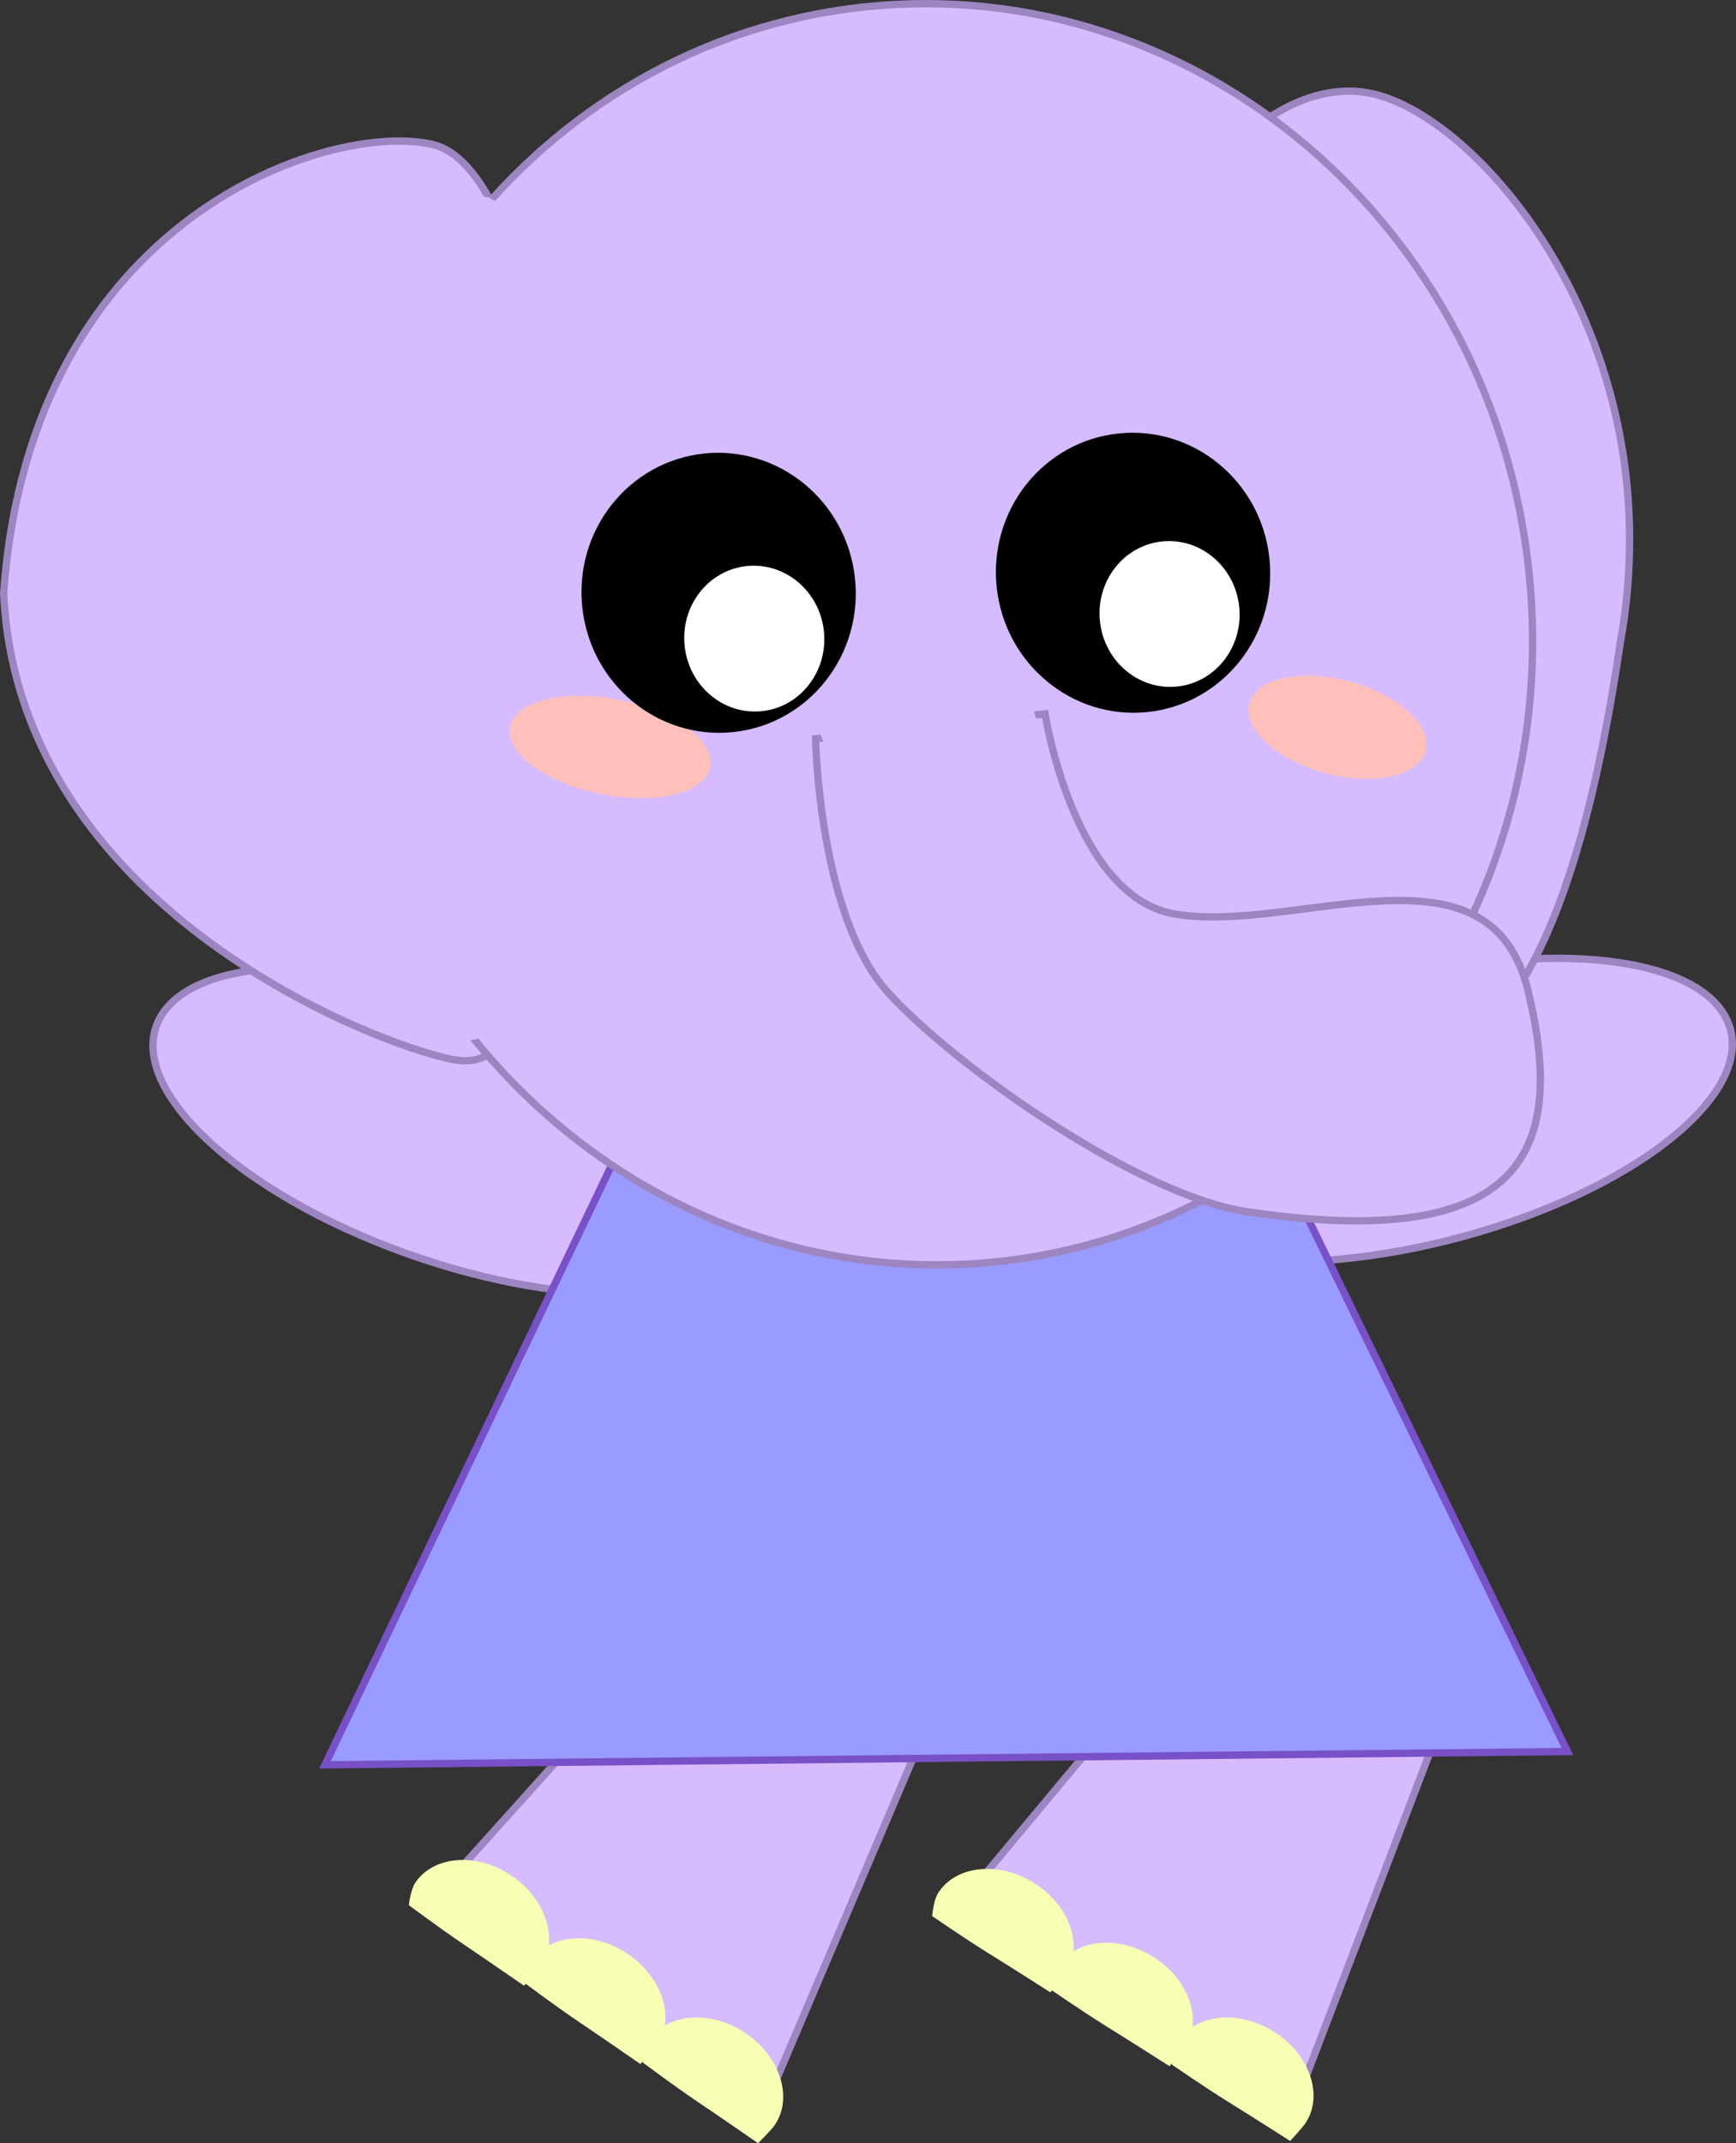 <svg xmlns="http://www.w3.org/2000/svg" xmlns:xlink="http://www.w3.org/1999/xlink" version="1.1" width="237.205" height="292.832" viewBox="0,0,237.205,292.832"><rect x="0" y="0" width="237.205" height="292.832" fill="#333333" stroke="none"/><g><g data-paper-data="{&quot;isPaintingLayer&quot;:true}" fill-rule="nonzero" stroke-linecap="butt" stroke-linejoin="miter" stroke-miterlimit="10" stroke-dasharray="" stroke-dashoffset="0" style="mix-blend-mode: normal"><g data-paper-data="{&quot;index&quot;:null}"><path d="M 130.051 261.531 L 167.445 216.675 L 197.062 235.03 L 176.052 290.041 Z " data-paper-data="{&quot;origPos&quot;:null}" fill="#d6bbff" stroke="#9d85c1" stroke-width="1"/><g data-paper-data="{&quot;origPos&quot;:null}"><path d="M 160.899 279.03 C 163.272 275.202 169.133 274.538 173.989 277.548 C 178.846 280.558 180.86 286.102 178.488 289.93 C 177.983 290.745 176.277 292.525 176.277 292.525 C 176.277 292.525 171.133 289.235 167.763 287.146 C 164.663 285.225 160.135 282.105 160.135 282.105 C 160.135 282.105 160.321 279.964 160.899 279.03 Z " data-paper-data="{&quot;origPos&quot;:null}" stroke-width="1" fill="#f7ffb5" stroke="none"/><path d="M 144.417 268.815 C 146.789 264.986 152.65 264.323 157.507 267.333 C 162.364 270.343 164.377 275.887 162.005 279.715 C 161.5 280.529 159.795 282.31 159.795 282.31 C 159.795 282.31 154.651 279.02 151.28 276.931 C 148.18 275.009 143.653 271.89 143.653 271.89 C 143.653 271.89 143.838 269.749 144.417 268.815 Z " data-paper-data="{&quot;origPos&quot;:null}" stroke-width="1" fill="#f7ffb5" stroke="none"/><path d="M 141.225 257.242 C 146.082 260.252 148.096 265.796 145.723 269.624 C 145.219 270.439 143.513 272.219 143.513 272.219 C 143.513 272.219 138.369 268.929 134.999 266.84 C 131.899 264.919 127.371 261.799 127.371 261.799 C 127.371 261.799 127.556 259.658 128.135 258.724 C 130.508 254.895 136.369 254.232 141.225 257.242 Z " data-paper-data="{&quot;origPos&quot;:null}" stroke-width="1" fill="#f7ffb5" stroke="none"/></g></g><g data-paper-data="{&quot;index&quot;:null}"><path d="M 58.541 260.132 L 97.586 216.705 L 126.496 236.155 L 103.444 290.341 Z " data-paper-data="{&quot;origPos&quot;:null}" fill="#d6bbff" stroke="#9d85c1" stroke-width="1"/><g data-paper-data="{&quot;origPos&quot;:null}"><path d="M 88.714 278.772 C 91.228 275.035 97.109 274.591 101.85 277.781 C 106.591 280.97 108.397 286.585 105.882 290.322 C 105.347 291.117 103.577 292.832 103.577 292.832 C 103.577 292.832 98.559 289.352 95.269 287.139 C 92.243 285.103 87.836 281.817 87.836 281.817 C 87.836 281.817 88.101 279.684 88.714 278.772 Z " data-paper-data="{&quot;origPos&quot;:null}" stroke-width="1" fill="#f7ffb5" stroke="none"/><path d="M 72.625 267.948 C 75.139 264.211 81.02 263.767 85.761 266.956 C 90.502 270.146 92.307 275.761 89.793 279.498 C 89.258 280.293 87.488 282.008 87.488 282.008 C 87.488 282.008 82.47 278.528 79.18 276.315 C 76.154 274.279 71.746 270.992 71.746 270.992 C 71.746 270.992 72.011 268.859 72.625 267.948 Z " data-paper-data="{&quot;origPos&quot;:null}" stroke-width="1" fill="#f7ffb5" stroke="none"/><path d="M 69.868 256.264 C 74.609 259.454 76.414 265.069 73.9 268.806 C 73.365 269.601 71.595 271.316 71.595 271.316 C 71.595 271.316 66.577 267.836 63.287 265.623 C 60.261 263.587 55.853 260.3 55.853 260.3 C 55.853 260.3 56.118 258.167 56.732 257.255 C 59.246 253.518 65.127 253.075 69.868 256.264 Z " data-paper-data="{&quot;origPos&quot;:null}" stroke-width="1" fill="#f7ffb5" stroke="none"/></g></g><path d="M 235.985 139.385 C 240.264 148.608 225.039 161.583 201.979 168.364 C 178.918 175.146 156.755 173.167 152.475 163.944 C 148.196 154.721 163.421 141.746 186.481 134.964 C 209.542 128.183 231.705 130.162 235.985 139.385 Z " data-paper-data="{&quot;origRot&quot;:0,&quot;index&quot;:null}" fill="#d6bbff" stroke="#9d85c1" stroke-width="1"/><path d="M 53.559 170.53 C 31.093 161.983 16.918 147.869 21.899 139.005 C 26.88 130.14 49.13 129.883 71.596 138.43 C 94.062 146.978 108.237 161.092 103.256 169.956 C 98.275 178.821 76.025 179.077 53.559 170.53 Z " data-paper-data="{&quot;origRot&quot;:0,&quot;index&quot;:null}" fill="#d6bbff" stroke="#9d85c1" stroke-width="1"/><path d="M 44.403 241.134 L 86.066 153.986 L 171.755 152.171 L 214.175 239.319 Z " data-paper-data="{&quot;index&quot;:null}" fill="#999bff" stroke="#7850c7" stroke-width="1"/><g><g data-paper-data="{&quot;index&quot;:null}"><path d="M 221.36 88.047 C 209.081 171.298 180.142 141.226 165.093 137.907 C 150.045 134.588 142.417 87.762 148.771 58.955 C 155.126 30.147 172.476 9.485 187.525 12.805 C 202.574 16.124 228.819 47.104 221.36 88.047 Z " data-paper-data="{&quot;origRot&quot;:0,&quot;origPos&quot;:null,&quot;index&quot;:null}" fill="#d6bbff" stroke="#9d85c1" stroke-width="1"/><path d="M 0.5 81.052 C 4.225 29.264 45.554 16.466 59.163 19.754 C 72.772 23.043 79.576 69.85 73.768 98.669 C 67.959 127.489 74.59 147.872 60.981 144.584 C 47.373 141.296 2.435 122.198 0.5 81.052 Z " data-paper-data="{&quot;origRot&quot;:0,&quot;origPos&quot;:null}" fill="#d6bbff" stroke="#9d85c1" stroke-width="1"/><path d="M 45.579 95.242 C 40.606 47.895 73.138 5.672 118.24 0.934 C 163.343 -3.803 203.938 30.74 208.91 78.087 C 213.883 125.434 181.352 167.657 136.249 172.394 C 91.147 177.131 50.552 142.589 45.579 95.242 Z " data-paper-data="{&quot;origPos&quot;:null,&quot;origRot&quot;:0}" fill="#d6bbff" stroke="#9d85c1" stroke-width="1"/><path d="M 136.187 80.215 C 135.083 69.706 142.53 60.31 152.821 59.229 C 163.111 58.148 172.348 65.791 173.452 76.301 C 174.556 86.81 167.108 96.206 156.818 97.287 C 146.528 98.368 137.291 90.724 136.187 80.215 Z " data-paper-data="{&quot;origPos&quot;:null,&quot;origRot&quot;:0}" fill="#000000" stroke="none" stroke-width="1"/><path d="M 150.295 84.891 C 149.72 79.417 153.514 74.533 158.769 73.981 C 164.023 73.429 168.749 77.419 169.324 82.892 C 169.899 88.366 166.105 93.251 160.851 93.802 C 155.596 94.354 150.87 90.365 150.295 84.891 Z " data-paper-data="{&quot;origRot&quot;:0}" fill="#ffffff" stroke="none" stroke-width="1"/><path d="M 171.108 95.209 C 173.046 92.079 179.829 91.406 186.258 93.706 C 192.687 96.005 196.327 100.407 194.389 103.537 C 192.452 106.666 185.669 107.34 179.24 105.04 C 172.811 102.74 169.17 98.339 171.108 95.209 Z " data-paper-data="{&quot;origPos&quot;:null,&quot;origRot&quot;:0}" fill="#ffc0bb" stroke="none" stroke-width="1"/><path d="M 40.132 91.572 C 40.497 72.34 57.493 26.715 66.078 26.891 C 74.662 27.067 71.583 72.978 71.218 92.209 C 70.854 111.44 72.633 142.291 64.048 142.115 C 55.464 141.939 39.768 110.803 40.132 91.572 Z " data-paper-data="{&quot;origRot&quot;:0,&quot;origPos&quot;:null}" fill="#d6bbff" stroke="none" stroke-width="1"/><g data-paper-data="{&quot;origPos&quot;:null,&quot;origRot&quot;:0}"><path d="M 208.767 135.287 C 213.988 156.753 208.801 171.268 170.392 165.56 C 155.761 163.385 130.857 146.043 121.363 135.636 C 111.869 125.228 111.437 100.931 111.437 100.931 L 142.794 97.548 C 142.794 97.548 146.724 122.519 160.499 124.881 C 176.984 127.709 203.547 113.822 208.767 135.287 Z " data-paper-data="{&quot;origPos&quot;:null,&quot;origRot&quot;:0}" stroke="#9d85c1" stroke-width="1" fill="#d6bbff"/><path d="M 119.567 119.347 L 110.879 97.194 L 140.703 94.971 L 146.394 116.502 Z " data-paper-data="{&quot;origRot&quot;:0,&quot;origPos&quot;:null}" stroke="none" stroke-width="1" fill="#d6bbff"/></g><path d="M 70.234 98.055 C 72.473 94.894 80.167 94.125 87.418 96.338 C 94.669 98.551 98.732 102.908 96.493 106.07 C 94.254 109.231 86.561 110 79.309 107.787 C 72.058 105.574 67.995 101.217 70.234 98.055 Z " data-paper-data="{&quot;origPos&quot;:null,&quot;origRot&quot;:0}" fill="#ffc0bb" stroke="none" stroke-width="1"/><path d="M 96.194 61.97 C 106.484 60.889 115.721 68.533 116.825 79.042 C 117.929 89.551 110.482 98.947 100.191 100.028 C 89.901 101.109 80.664 93.465 79.56 82.956 C 78.456 72.447 85.903 63.051 96.194 61.97 Z " data-paper-data="{&quot;origPos&quot;:null,&quot;origRot&quot;:0}" fill="#000000" stroke="none" stroke-width="1"/><path d="M 93.549 88.256 C 92.974 82.782 96.767 77.898 102.022 77.346 C 107.277 76.794 112.003 80.784 112.578 86.257 C 113.152 91.731 109.359 96.616 104.104 97.168 C 98.849 97.72 94.124 93.73 93.549 88.256 Z " data-paper-data="{&quot;origRot&quot;:0}" fill="#ffffff" stroke="none" stroke-width="1"/></g><path d="M 64.227 53.359 C 59.651 62.511 52.567 79.667 52.331 89.509 C 52.195 95.169 58.329 124.019 41.709 124.019 C 34.635 124.019 31.334 118.991 31.087 113.397 C 29.925 87.137 36.293 76.076 42.014 53.357 C 43.01 49.402 48.17 32.564 53.548 32.935 C 54.947 32.257 56.517 31.877 58.176 31.877 C 64.042 31.877 68.798 36.632 68.798 42.499 C 70.425 44.219 65.363 51.087 64.227 53.359 Z " fill="#d6bbff" stroke="none" stroke-width="0.5"/></g></g></g></svg>